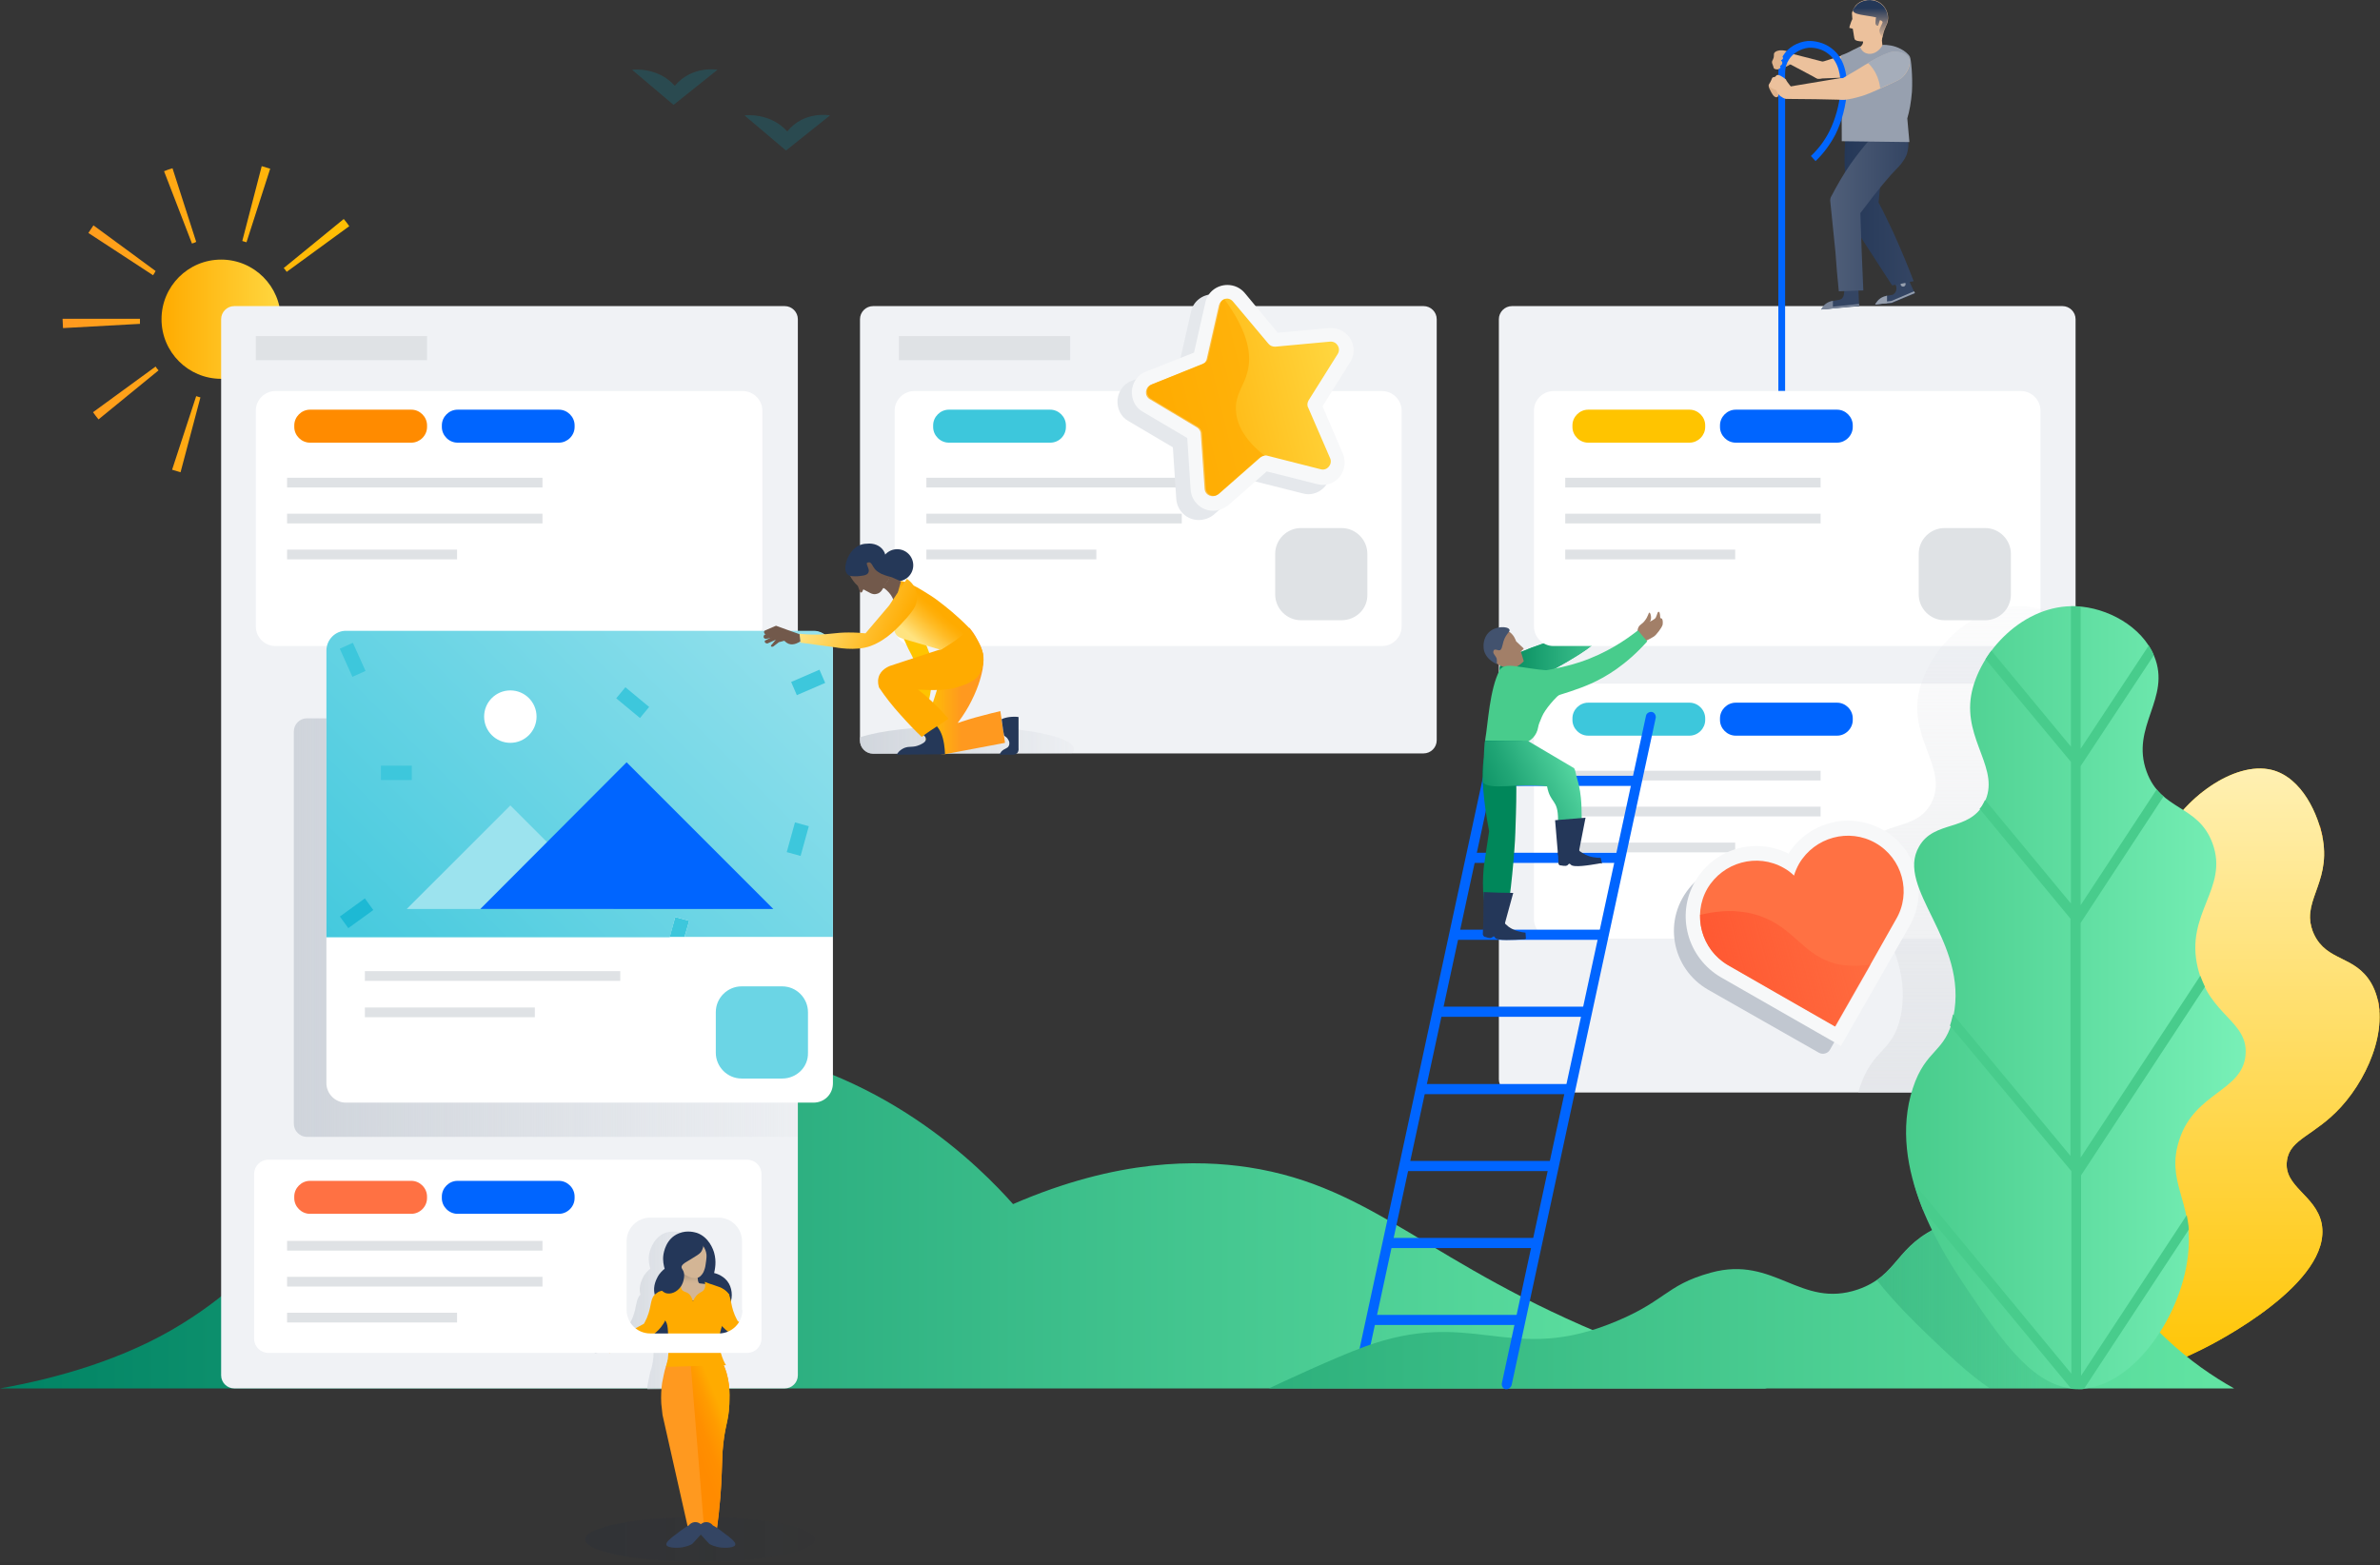 <svg width="257" height="169" viewBox="0 0 257 169" fill="none" xmlns="http://www.w3.org/2000/svg">
<rect x="0" y="0" width="257" height="169" fill="#333333" stroke="none"/>
<g clip-path="url(#clip0)">
<rect width="257" height="168.7" fill="white" fill-opacity="0.01"/>
<path d="M202.486 32.873L202.578 32.736C202.806 32.325 203.217 32.051 203.673 31.96C203.902 31.914 204.13 31.869 204.404 31.823C204.45 31.777 204.632 31.686 204.723 31.458C204.815 31.229 204.769 31.047 204.769 30.955C204.678 30.773 204.632 30.544 204.541 30.362L205.865 29.723L206.778 31.686L204.267 32.736L202.486 32.873Z" fill="#344563"/>
<path d="M174.408 144.64C154.273 136.559 148.475 128.158 134.823 126.058C129.345 125.236 120.761 125.099 109.393 130.03C106.106 126.332 95.148 114.963 77.753 112.909C60.723 110.9 47.665 118.935 43.328 121.629C30.681 129.482 31.412 135.691 19.587 142.996C13.469 146.786 6.164 148.84 0 149.936H190.798C186.78 148.932 181.073 147.288 174.408 144.64Z" fill="url(#paint0_linear)"/>
<path opacity="0.1" d="M75.606 168.655C82.465 168.655 88.025 167.572 88.025 166.235C88.025 164.899 82.465 163.815 75.606 163.815C68.748 163.815 63.188 164.899 63.188 166.235C63.188 167.572 68.748 168.655 75.606 168.655Z" fill="url(#paint1_linear)"/>
<path d="M252.799 119.529C249.923 122.679 247.275 122.953 246.955 125.327C246.544 128.158 250.06 129.025 250.699 132.13C251.931 138.522 239.148 145.051 237.732 145.736C231.295 148.977 222.848 150.895 221.524 148.977C220.292 147.197 226.866 144.32 226.547 139.207C226.181 133.317 217.187 130.989 218.146 126.56C218.694 124.094 221.57 124.505 223.488 121.446C227.186 115.557 219.972 108.48 223.305 105.421C225.405 103.503 228.692 105.786 231.295 103.777C234.582 101.266 230.793 96.609 233.486 90.811C235.632 86.291 241.248 82.136 245.311 83.141C248.599 83.963 250.379 88.026 250.836 90.674C251.658 95.559 248.279 97.477 249.877 100.901C251.292 103.869 254.26 103.138 256.041 106.152C258.323 110.124 255.995 116.013 252.799 119.529Z" fill="#FFC400"/>
<path d="M220.84 131.491C221.433 131.993 222.027 132.541 222.666 133.043L219.196 124.962C218.876 125.19 218.648 125.464 218.42 125.829L220.84 131.491Z" fill="#FF991F"/>
<path d="M242.754 95.742L246.315 83.552C245.995 83.415 245.676 83.278 245.356 83.186L241.795 95.331L237.64 85.698C237.366 85.926 237.092 86.154 236.818 86.428L241.338 96.929L238.234 107.567L232.572 94.372C232.481 95.24 232.481 96.107 232.527 96.929L237.777 109.165L232.481 127.291L223.578 106.563L222.619 106.974L232.024 128.889L227.504 144.275L226.317 141.49C226.18 141.946 225.952 142.357 225.724 142.814L227.048 145.873L225.906 149.708C226.272 149.662 226.637 149.617 227.048 149.525L227.915 146.512L248.643 128.934C248.415 128.66 248.141 128.432 247.958 128.158L228.463 144.686L232.892 129.528L256.953 109.119C256.907 108.708 256.861 108.298 256.77 107.932L233.485 127.702L238.736 109.85L249.693 100.445C249.556 100.034 249.465 99.668 249.465 99.258L239.192 107.978L242.251 97.568L250.789 90.309C250.698 89.944 250.607 89.578 250.515 89.168L242.754 95.742Z" fill="#FF991F"/>
<path d="M252.799 119.529C249.923 122.679 247.275 122.953 246.955 125.327C246.544 128.158 250.06 129.025 250.699 132.13C251.931 138.522 239.148 145.051 237.732 145.736C231.295 148.977 222.848 150.895 221.524 148.977C220.292 147.197 226.866 144.32 226.547 139.207C226.181 133.317 217.187 130.989 218.146 126.56C218.694 124.094 221.57 124.505 223.488 121.446C227.186 115.557 219.972 108.48 223.305 105.421C225.405 103.503 228.692 105.786 231.295 103.777C234.582 101.266 230.793 96.609 233.486 90.811C235.632 86.291 241.248 82.136 245.311 83.141C248.599 83.963 250.379 88.026 250.836 90.674C251.658 95.559 248.279 97.477 249.877 100.901C251.292 103.869 254.26 103.138 256.041 106.152C258.323 110.124 255.995 116.013 252.799 119.529Z" fill="url(#paint2_linear)"/>
<path d="M146.603 149.57C146.557 149.57 146.512 149.57 146.512 149.57C146.238 149.525 146.055 149.205 146.101 148.931L161.578 77.251C161.624 76.977 161.944 76.749 162.217 76.84C162.491 76.885 162.674 77.205 162.628 77.479L147.151 149.16C147.105 149.388 146.877 149.57 146.603 149.57Z" fill="#0065FF"/>
<g opacity="0.4">
<path opacity="0.5" d="M77.478 7.534L72.73 11.323L68.256 7.534C68.256 7.534 70.995 7.168 72.867 9.269C74.739 7.031 77.478 7.534 77.478 7.534Z" fill="#00A3BF"/>
<path opacity="0.5" d="M89.623 12.464L84.875 16.253L80.4 12.464C80.4 12.464 83.14 12.099 85.012 14.199C86.838 11.916 89.623 12.464 89.623 12.464Z" fill="#00A3BF"/>
</g>
<path d="M19.496 50.999C19.176 50.907 18.857 50.816 18.583 50.725L21.185 42.78C21.322 42.826 21.505 42.872 21.642 42.917L19.496 50.999ZM29.13 50.725L26.573 42.78C26.71 42.735 26.892 42.689 27.029 42.598L30.043 50.405C29.769 50.496 29.449 50.633 29.13 50.725ZM10.639 45.291C10.456 45.063 10.228 44.789 10.045 44.515L16.802 39.584C16.893 39.721 16.985 39.858 17.122 39.995L10.639 45.291ZM37.667 44.515L30.956 39.584C31.047 39.447 31.138 39.311 31.23 39.174L38.261 43.694C38.078 44.013 37.895 44.287 37.667 44.515ZM6.803 35.43C6.803 35.11 6.758 34.791 6.758 34.471V34.425H15.113V34.471C15.113 34.654 15.113 34.791 15.113 34.973L6.803 35.43ZM32.599 34.471C32.599 34.288 32.599 34.106 32.599 33.969L40.955 33.512C40.955 33.832 41 34.151 41 34.425L32.599 34.471ZM16.528 29.723L9.543 25.157C9.725 24.883 9.908 24.609 10.091 24.335L16.802 29.266C16.711 29.449 16.62 29.586 16.528 29.723ZM30.956 29.358C30.864 29.221 30.773 29.084 30.636 28.947L37.119 23.65C37.348 23.924 37.53 24.153 37.713 24.427L30.956 29.358ZM20.729 26.299L17.715 18.491C18.035 18.354 18.309 18.263 18.628 18.172L21.185 26.116C21.048 26.207 20.866 26.253 20.729 26.299ZM26.618 26.162C26.481 26.116 26.299 26.07 26.162 26.024L28.262 17.943C28.582 18.035 28.901 18.126 29.175 18.217L26.618 26.162Z" fill="url(#paint3_linear)"/>
<path d="M23.879 40.908C27.434 40.908 30.317 38.026 30.317 34.471C30.317 30.915 27.434 28.033 23.879 28.033C20.324 28.033 17.441 30.915 17.441 34.471C17.441 38.026 20.324 40.908 23.879 40.908Z" fill="url(#paint4_linear)"/>
<path d="M222.712 117.977H163.267C162.491 117.977 161.852 117.337 161.852 116.561V34.471C161.852 33.695 162.491 33.056 163.267 33.056H222.712C223.488 33.056 224.127 33.695 224.127 34.471V116.561C224.127 117.337 223.488 117.977 222.712 117.977Z" fill="#F0F2F5"/>
<path d="M153.725 81.36H94.281C93.504 81.36 92.865 80.721 92.865 79.945V34.471C92.865 33.695 93.504 33.056 94.281 33.056H153.725C154.501 33.056 155.141 33.695 155.141 34.471V79.945C155.141 80.721 154.501 81.36 153.725 81.36Z" fill="#F0F2F5"/>
<path d="M103.503 78.438C98.983 78.438 95.011 78.894 92.865 79.625V79.99C92.865 80.766 93.504 81.405 94.281 81.405H115.693C115.876 81.268 115.967 81.086 115.967 80.903C115.967 79.533 110.397 78.438 103.503 78.438Z" fill="url(#paint5_linear)"/>
<path d="M174.912 65.791C175.14 66.019 174.592 67.069 175.917 65.563C176.008 65.471 176.419 65.152 176.464 64.65C176.51 64.102 176.008 63.919 176.145 63.417C176.19 63.143 176.373 63.051 176.373 62.732C176.373 62.504 176.236 62.275 176.145 62.275C176.008 62.275 176.008 62.595 175.734 63.097C175.506 63.645 175.369 63.599 175.232 64.056C175.186 64.239 175.14 64.376 175.003 64.741C174.912 64.969 174.912 64.969 174.912 65.06C174.821 65.243 174.729 65.654 174.912 65.791Z" fill="#A27F68"/>
<path d="M161.945 72.137C161.991 71.361 162.904 70.95 164.228 70.402C167.607 68.987 169.068 68.941 170.803 68.165C171.944 67.663 173.496 66.658 175.003 64.649C175.277 65.106 175.551 65.517 175.871 65.973C174.181 67.891 172.583 69.215 171.396 70.082C169.844 71.178 168.337 71.954 167.789 72.274C165.415 73.461 164.274 73.644 163.543 74.329C163.498 74.374 163.406 74.466 163.224 74.466C162.63 74.42 161.9 73.004 161.945 72.137Z" fill="#2DB07C"/>
<path d="M175.413 63.873L176.737 62.458C176.828 62.412 176.965 62.412 177.056 62.503C177.056 62.64 177.011 62.732 177.102 62.777C177.148 62.823 177.193 62.732 177.285 62.777C177.422 62.823 177.376 63.097 177.376 63.188C177.376 63.279 177.33 63.371 177.33 63.462L177.422 63.782C177.467 63.873 177.422 64.01 177.33 64.056L177.285 64.512C177.33 64.649 176.828 65.06 176.828 65.106L176.052 65.471C176.006 65.517 176.006 65.517 175.961 65.517C175.824 65.562 175.687 65.471 175.641 65.38L175.367 64.147C175.367 64.01 175.367 63.919 175.413 63.873Z" fill="#A27F68"/>
<path d="M174.912 65.791C175.14 66.019 174.592 67.069 175.917 65.563C176.008 65.471 176.419 65.152 176.464 64.65C176.51 64.102 176.008 63.919 176.145 63.417C176.19 63.143 176.373 63.051 176.373 62.732C176.373 62.504 176.236 62.275 176.145 62.275C176.008 62.275 176.008 62.595 175.734 63.097C175.506 63.645 175.369 63.599 175.232 64.056C175.186 64.239 175.14 64.376 175.003 64.741C174.912 64.969 174.912 64.969 174.912 65.06C174.821 65.243 174.729 65.654 174.912 65.791Z" fill="#A27F68"/>
<path d="M161.945 72.137C161.991 71.361 162.904 70.95 164.228 70.402C167.607 68.987 169.068 68.941 170.803 68.165C171.944 67.663 173.496 66.658 175.003 64.649C175.277 65.106 175.551 65.517 175.871 65.973C174.181 67.891 172.583 69.215 171.396 70.082C169.844 71.178 168.337 71.954 167.789 72.274C165.415 73.461 164.274 73.644 163.543 74.329C163.498 74.374 163.406 74.466 163.224 74.466C162.63 74.42 161.9 73.004 161.945 72.137Z" fill="url(#paint6_linear)"/>
<path d="M84.739 149.936H25.294C24.518 149.936 23.879 149.297 23.879 148.521V34.471C23.879 33.695 24.518 33.056 25.294 33.056H84.739C85.515 33.056 86.154 33.695 86.154 34.471V148.521C86.154 149.297 85.515 149.936 84.739 149.936Z" fill="#F0F2F5"/>
<path d="M77.023 141.17C77.069 141.125 77.069 141.079 77.115 141.033C77.525 140.348 77.525 139.344 77.115 138.613C76.658 137.792 75.745 137.518 75.517 137.472C75.608 137.061 75.791 136.239 75.517 135.28C75.425 134.961 74.969 133.591 73.645 133.135C73.462 133.089 72.64 132.815 71.727 133.18C70.403 133.774 70.129 135.28 70.084 135.509C69.992 136.148 70.129 136.696 70.221 137.015C70.038 137.152 69.673 137.472 69.444 137.929C69.353 138.111 68.942 138.842 69.125 139.709C69.125 139.755 69.125 139.755 69.17 139.8C68.623 140.303 68.805 141.079 68.303 142.312C68.166 142.586 68.075 142.814 67.983 142.951C66.614 143.681 65.29 144.412 63.92 145.142C64.011 145.462 64.148 145.827 64.24 146.147C65.198 145.964 66.568 145.599 67.892 144.868C68.212 144.686 68.668 144.457 69.033 144.138C69.353 144.457 69.901 144.731 70.586 144.914C70.586 145.142 70.586 145.416 70.586 145.69C70.586 146.329 70.54 146.877 70.449 147.288C70.449 147.288 70.449 147.288 70.449 147.334C70.403 147.471 70.403 147.562 70.358 147.699C70.175 148.201 70.038 149.069 69.947 149.48C69.901 149.662 69.901 149.845 69.901 150.028H77.252C77.206 149.251 77.023 148.384 76.658 147.516C76.704 147.516 76.795 147.516 76.841 147.516C76.658 147.151 76.201 146.238 76.11 145.097C76.704 144.914 77.069 144.686 77.206 144.366C77.297 144.092 77.389 143.316 76.978 142.814C76.886 142.677 76.795 142.631 76.704 142.586C76.749 142.54 76.749 142.449 76.795 142.403C76.886 141.946 76.978 141.581 77.023 141.17Z" fill="url(#paint7_linear)"/>
<path d="M86.153 122.77H33.146C32.37 122.77 31.73 122.131 31.73 121.355V78.986C31.73 78.21 32.37 77.57 33.146 77.57H84.053C85.194 77.57 86.153 78.529 86.153 79.671V122.77Z" fill="url(#paint8_linear)"/>
<path d="M196.689 33.421L196.781 33.284C197.009 32.873 197.42 32.599 197.877 32.508L198.607 32.371C198.881 32.325 199.064 32.097 199.109 31.823L199.201 31.002L200.662 30.91L200.753 33.056L196.689 33.421Z" fill="#344563"/>
<path d="M201.209 3.881C201.894 3.881 202.579 3.881 203.264 3.927C203.218 4.063 203.218 4.2 203.218 4.383C203.218 4.566 203.264 4.703 203.264 4.84C203.264 4.885 203.309 4.931 203.355 4.931L203.948 5.022C203.903 5.159 203.766 5.433 203.538 5.661C203.309 5.935 203.035 6.027 202.807 6.118C202.487 6.255 202.031 6.438 201.529 6.346C200.707 6.255 200.25 5.57 200.113 5.433C200.205 5.388 200.342 5.342 200.479 5.296C200.752 5.159 201.072 4.977 201.163 4.657C201.209 4.52 201.163 4.383 201.163 4.063C201.209 3.972 201.209 3.927 201.209 3.881Z" fill="#ECC19C"/>
<path d="M201.118 4.475C201.392 4.475 201.758 4.52 202.443 4.429C202.762 4.383 203.036 4.338 203.219 4.292C203.219 4.201 203.264 4.064 203.31 3.881C203.493 2.968 203.812 2.649 203.858 2.238C203.995 1.553 203.63 0.594 202.808 0.183C202.123 -0.182 201.164 -0.091 200.571 0.411C200.16 0.777 200.023 1.233 199.977 1.416C199.977 1.644 200.023 1.827 200.023 2.055C199.977 2.192 199.886 2.329 199.84 2.512C199.794 2.694 199.703 2.831 199.703 3.014C199.84 3.059 199.977 3.059 200.068 3.105C200.114 3.288 200.114 3.47 200.16 3.653C200.16 3.79 200.205 3.881 200.205 3.927C200.205 4.064 200.251 4.155 200.251 4.155C200.251 4.429 200.845 4.475 201.118 4.475Z" fill="#ECC19C"/>
<path d="M202.808 0.228C202.123 -0.137 201.164 -0.046 200.571 0.456C200.342 0.685 200.16 0.913 200.068 1.095V1.141C200.205 1.461 200.616 1.552 201.529 1.689C201.94 1.735 202.306 1.826 202.579 1.872C202.579 1.963 202.534 2.1 202.534 2.237C202.488 2.557 202.534 2.648 202.579 2.693C202.625 2.739 202.671 2.785 202.808 2.785C202.853 2.602 202.945 2.374 202.99 2.191C203.173 2.191 203.219 2.283 203.264 2.328C203.356 2.465 203.173 2.602 202.99 3.104C202.945 3.241 202.945 3.287 202.945 3.333C202.945 3.561 203.082 3.835 203.264 3.972C203.264 3.972 203.264 3.972 203.264 3.926C203.447 3.013 203.767 2.693 203.812 2.283C203.995 1.598 203.63 0.639 202.808 0.228Z" fill="url(#paint9_linear)"/>
<path d="M191.165 9.771C191.256 9.954 191.53 10.547 191.85 10.502C192.032 10.456 192.169 10.228 192.169 10C192.169 9.68 191.941 9.497 191.85 9.406C191.576 9.178 191.165 8.995 191.028 9.132C190.891 9.223 191.073 9.589 191.165 9.771Z" fill="#DFB28B"/>
<path d="M196.781 33.238L200.753 32.827V33.01L196.689 33.421L196.781 33.238Z" fill="#7A8599"/>
<path d="M197.967 32.463L197.83 32.508C197.373 32.6 196.962 32.874 196.734 33.285L196.643 33.422L197.921 33.285V32.463H197.967Z" fill="#7A8599"/>
<path d="M202.625 32.691L204.223 32.508L206.689 31.458L206.78 31.641L204.269 32.691L202.488 32.873L202.625 32.691Z" fill="#969FAE"/>
<path d="M205.502 30.955C205.654 30.955 205.776 30.832 205.776 30.681C205.776 30.53 205.654 30.407 205.502 30.407C205.351 30.407 205.229 30.53 205.229 30.681C205.229 30.832 205.351 30.955 205.502 30.955Z" fill="#969FAE"/>
<path d="M203.812 31.914C203.767 31.914 203.721 31.914 203.675 31.96C203.219 32.051 202.808 32.325 202.58 32.736L202.488 32.873L203.767 32.736V31.914H203.812Z" fill="#969FAE"/>
<path d="M193.811 6.255C193.857 6.895 192.533 7.351 192.35 7.397C192.213 7.442 191.757 7.579 191.574 7.397C191.528 7.351 191.528 7.351 191.483 7.168C191.346 6.803 191.346 6.803 191.346 6.712C191.346 6.529 191.437 6.529 191.528 6.21C191.574 5.981 191.528 5.89 191.574 5.753C191.711 5.479 192.168 5.434 192.259 5.434C192.898 5.388 193.766 5.753 193.811 6.255Z" fill="#DFB28B"/>
<path d="M199.246 15.021C199.201 15.979 199.155 17.029 199.201 18.125C199.246 18.764 199.292 19.404 199.338 19.997C199.52 22.006 200.114 23.969 201.027 25.75C202.123 27.439 203.218 29.128 204.314 30.818C205.09 30.681 205.866 30.544 206.643 30.361C206.003 28.672 205.273 26.937 204.451 25.111C203.903 23.969 203.401 22.873 202.853 21.869C203.081 19.541 203.31 17.212 203.538 14.838C202.077 14.929 200.662 14.975 199.246 15.021Z" fill="url(#paint10_linear)"/>
<path d="M204.862 18.171C204.04 18.993 202.807 20.454 200.89 23.011C200.981 25.796 201.072 28.581 201.209 31.366L198.561 31.457C198.424 30.042 198.287 28.627 198.196 27.211C198.013 25.385 197.831 23.604 197.648 21.824C197.602 21.596 197.648 21.322 197.785 21.139C198.333 20.089 198.972 18.948 199.794 17.76C200.57 16.665 201.3 15.752 202.031 14.93H206.049C206.094 15.341 206.14 16.025 205.866 16.756C205.547 17.486 205.044 17.989 204.862 18.171Z" fill="url(#paint11_linear)"/>
<path d="M195.502 7.169C195.868 7.032 196.279 6.849 196.644 6.712C197.603 6.393 198.607 6.119 199.566 5.799C200.57 5.388 201.529 5.617 201.986 6.21C202.214 6.53 202.26 6.895 202.26 7.169C202.168 7.945 201.529 8.493 200.799 8.31L196.279 8.493C195.776 8.356 195.457 7.671 195.502 7.169Z" fill="#ECC19C"/>
<path d="M192.945 5.662C194.269 5.982 195.547 6.347 196.871 6.667C197.465 6.667 197.602 6.849 197.647 6.94C197.875 7.397 197.236 8.402 196.506 8.493C196.369 8.493 196.232 8.493 196.141 8.447C194.953 7.808 193.812 7.214 192.625 6.575L192.945 5.662Z" fill="#ECC19C"/>
<path d="M206.185 15.341C203.766 15.295 201.3 15.295 198.88 15.249C198.88 13.925 198.88 12.83 198.835 12.054C198.835 10.638 198.835 10.045 198.789 8.858C198.789 7.625 198.789 6.62 198.789 5.981C199.2 5.844 199.611 5.662 200.022 5.433C200.296 5.296 200.615 5.159 200.844 5.022C200.889 5.159 201.072 5.616 201.528 5.753C202.122 5.981 202.898 5.616 203.309 4.84C203.766 4.84 204.496 4.886 205.272 5.296C205.638 5.479 206.094 5.844 206.231 6.118C206.368 6.347 206.551 8.264 206.459 9.908C206.368 11.049 206.185 12.008 205.957 12.784C206.048 13.652 206.094 14.519 206.185 15.341Z" fill="#97A0AF"/>
<path d="M192.762 42.233H192.031V7.899C192.031 7.214 192.214 6.575 192.533 6.027C193.081 5.114 194.131 4.52 195.182 4.429C195.227 4.429 196.643 4.292 197.875 5.297C200.295 7.214 199.519 11.871 198.195 14.519C197.647 15.569 196.916 16.574 196.049 17.396L195.547 16.848C196.369 16.072 197.053 15.158 197.556 14.154C198.743 11.78 199.565 7.488 197.464 5.844C196.46 5.023 195.318 5.16 195.273 5.16C194.451 5.251 193.584 5.753 193.173 6.438C192.899 6.849 192.762 7.351 192.762 7.899V42.233Z" fill="#0065FF"/>
<path d="M193.083 10.684L192.9 9.406L198.653 8.447C199.429 8.356 200.114 8.767 200.205 9.452C200.205 9.497 200.251 10 199.886 10.41C199.566 10.776 199.11 10.776 199.018 10.776C197.009 10.73 195.046 10.684 193.083 10.684Z" fill="#ECC19C"/>
<path d="M197.831 10.273C197.74 10.045 197.786 9.771 198.014 9.451C198.562 8.493 199.247 8.356 200.981 7.26C200.981 7.26 202.853 6.073 203.995 5.708C204.086 5.662 204.269 5.616 204.497 5.616C204.725 5.616 205.045 5.616 205.319 5.708C205.501 5.753 205.912 5.936 206.095 6.255C206.46 6.849 206.004 7.762 205.501 8.264C205.273 8.493 205.045 8.63 204.36 8.949C201.849 10.136 201.484 10.227 201.073 10.364C200.708 10.456 200.205 10.638 199.52 10.73C198.699 10.821 198.014 10.638 197.831 10.273Z" fill="#ECC19C"/>
<path d="M193.356 9.314C193.584 9.953 193.447 10.501 193.173 10.638C192.899 10.775 192.534 10.592 192.443 10.501C191.986 10.272 191.849 9.861 191.804 9.724C191.621 9.679 191.027 9.451 191.027 9.131C191.027 9.04 191.119 8.994 191.256 8.674C191.347 8.492 191.347 8.4 191.438 8.355C191.53 8.309 191.621 8.355 191.712 8.263C191.803 8.218 191.803 8.127 191.849 8.127C192.032 7.99 192.534 8.309 192.854 8.583C192.899 8.766 193.128 8.994 193.356 9.314Z" fill="#ECC19C"/>
<path d="M191.849 7.442C192.031 7.488 192.214 7.397 192.26 7.305C192.26 7.305 192.26 7.214 192.214 7.123C192.214 7.123 192.397 7.032 192.442 6.895C192.488 6.758 192.442 6.621 192.305 6.529C192.351 6.484 192.579 6.392 192.533 6.255C192.533 6.073 192.168 5.936 191.94 6.027C191.575 6.21 191.849 7.351 191.849 7.442Z" fill="#DFB28B"/>
<path d="M206.096 6.209C205.913 5.889 205.502 5.707 205.32 5.661C205 5.57 204.726 5.524 204.498 5.57C204.27 5.57 204.087 5.615 203.996 5.661C203.311 5.889 202.352 6.391 201.713 6.802C202.489 7.533 202.9 8.492 203.037 9.542C203.402 9.359 203.813 9.177 204.361 8.948C205.046 8.629 205.274 8.537 205.502 8.263C206.005 7.716 206.461 6.802 206.096 6.209Z" fill="#A5ADBA"/>
<path d="M233.897 144.548C227.733 138.75 227.231 134.412 221.798 132.13C216.136 129.755 210.292 132.084 209.836 132.267C204.585 134.458 205.087 137.7 200.613 139.252C194.404 141.352 191.619 135.554 184.77 137.426C179.611 138.841 179.931 140.667 173.402 143.133C162.81 147.105 158.792 141.261 147.378 145.416C144.136 146.603 138.475 149.251 137.014 149.936H241.247C238.964 148.657 236.408 146.922 233.897 144.548Z" fill="url(#paint12_linear)"/>
<path opacity="0.8" d="M230.199 140.485C227.185 136.695 225.907 133.819 221.844 132.13C216.182 129.755 210.338 132.084 209.882 132.267C205.59 134.093 205.133 136.558 202.668 138.248C204.631 140.713 206.686 142.722 208.01 144C210.293 146.192 212.575 148.383 214.813 149.89H225.451C227.825 147.744 229.514 144.183 230.199 140.485Z" fill="url(#paint13_linear)"/>
<path d="M72.091 146.877C72.091 146.877 72.046 147.197 71.909 147.562C71.726 148.064 71.589 148.932 71.498 149.342C71.407 149.982 71.361 150.758 71.407 151.58C71.452 152.036 71.498 152.447 71.544 152.812L74.374 165.368C75.379 165.368 76.383 165.368 77.388 165.368C77.753 162.674 77.89 160.483 77.936 159.022C77.981 157.972 77.981 157.606 78.027 156.693C78.255 153.817 78.666 153.634 78.757 151.625C78.803 150.347 78.849 148.703 77.936 146.968C77.662 146.42 77.342 145.964 77.022 145.599C75.379 146.055 72.091 146.877 72.091 146.877Z" fill="#FF991F"/>
<path d="M77.936 159.067C77.982 158.017 77.982 157.652 78.027 156.739C78.255 153.863 78.666 153.68 78.758 151.671C78.803 150.393 78.849 148.749 77.936 147.014C77.799 146.695 77.616 146.466 77.434 146.192L74.512 146.421L76.064 165.459C76.475 165.459 76.931 165.459 77.342 165.459C77.753 162.72 77.89 160.574 77.936 159.067Z" fill="url(#paint14_linear)"/>
<path d="M71.635 135.509C71.543 136.148 71.68 136.696 71.772 137.015C71.589 137.152 71.224 137.472 70.996 137.929C70.904 138.111 70.493 138.842 70.676 139.709C70.859 140.44 71.269 140.485 71.224 140.988C71.178 141.535 70.722 141.627 70.448 142.312C70.219 142.859 70.265 143.407 70.311 143.59C70.767 145.462 78.164 145.827 78.757 144.229C78.849 143.955 78.94 143.179 78.529 142.677C78.301 142.449 78.118 142.403 78.072 142.175C77.981 141.809 78.438 141.581 78.712 141.033C79.122 140.348 79.122 139.344 78.712 138.613C78.255 137.792 77.342 137.518 77.114 137.472C77.205 137.061 77.388 136.239 77.114 135.28C77.022 134.961 76.566 133.591 75.242 133.135C75.059 133.089 74.237 132.815 73.324 133.18C71.909 133.728 71.68 135.235 71.635 135.509Z" fill="#243759"/>
<path d="M73.14 138.431C73.231 138.294 73.277 138.111 73.323 137.974C73.368 137.655 73.414 137.335 73.323 137.061C73.642 137.153 73.962 137.107 74.281 137.061C74.647 137.016 75.012 137.016 75.332 137.016C75.332 137.244 75.332 137.472 75.332 137.7C75.332 137.929 75.332 138.111 75.377 138.34C75.423 138.568 75.606 138.705 75.788 138.751C75.56 138.796 75.332 138.933 75.103 139.025C74.875 139.116 74.692 139.116 74.464 139.161C74.236 139.207 74.007 139.207 73.825 139.161C73.642 139.161 73.505 139.07 73.323 139.07C73.186 139.07 73.049 139.025 72.957 138.979C72.82 138.933 72.683 138.796 72.82 138.705C72.912 138.659 73.049 138.568 73.14 138.431Z" fill="url(#paint15_linear)"/>
<path d="M77.021 139.07C77.113 139.572 75.743 140.44 74.373 140.486C72.912 140.531 71.497 139.572 71.588 139.116C71.634 138.751 72.593 138.659 73.414 138.614C74.647 138.522 76.93 138.522 77.021 139.07Z" fill="#D3B595"/>
<path d="M65.79 146.102C66.749 145.919 68.119 145.554 69.443 144.823C70.082 144.458 71.041 143.91 71.634 142.951C71.771 142.769 71.863 142.495 72.136 141.901C72.776 140.394 72.684 140.029 72.502 139.801C72.456 139.755 72.182 139.436 71.726 139.39C71.36 139.344 71.041 139.527 70.95 139.618C70.128 140.121 70.447 140.897 69.854 142.312C69.717 142.586 69.625 142.814 69.534 142.951C68.164 143.682 66.84 144.412 65.471 145.143C65.562 145.462 65.653 145.782 65.79 146.102Z" fill="#FFAB00"/>
<path d="M79.762 144.549C79.123 144.183 78.164 143.636 77.57 142.677C77.433 142.494 77.342 142.22 77.068 141.627C76.429 140.12 76.52 139.755 76.703 139.527C76.749 139.481 77.022 139.161 77.479 139.116C77.844 139.07 78.164 139.253 78.255 139.344C79.077 139.846 78.757 140.622 79.351 142.038C79.488 142.312 79.579 142.54 79.671 142.677C80.629 143.179 80.858 143.316 81.771 143.818L79.762 144.549Z" fill="#FFAB00"/>
<path d="M76.109 138.431C76.154 138.66 76.2 138.934 76.063 139.208C75.926 139.436 75.789 139.481 75.561 139.618C75.332 139.755 75.058 139.984 74.83 140.532C74.648 139.892 74.374 139.664 74.145 139.573C73.963 139.481 73.826 139.481 73.689 139.345C73.461 139.116 73.506 138.705 73.597 138.386C73.141 138.614 72.776 138.797 72.502 138.979C72.182 139.208 71.726 139.527 71.315 140.075C71.269 140.166 71.223 140.212 71.178 140.258C71.315 140.303 71.36 140.349 71.406 140.349C71.497 140.44 71.543 140.623 71.497 141.262C71.452 141.582 71.269 141.856 71.908 142.723C72.182 143.134 72.136 144.184 72.182 145.645C72.182 146.513 72.091 147.152 71.908 147.608C73.871 147.563 76.428 147.471 78.391 147.426C78.118 146.969 77.433 145.599 77.752 143.956C77.889 143.271 78.163 142.677 78.391 142.312C78.528 141.901 78.665 141.353 78.711 140.714C78.757 140.395 78.757 140.075 78.757 139.801C78.391 139.345 78.072 139.162 77.798 139.025C77.57 138.934 77.387 138.888 76.885 138.705C76.519 138.614 76.291 138.477 76.109 138.431Z" fill="#FFAB00"/>
<path d="M76.245 135.235C76.337 135.555 76.291 135.92 76.2 136.514C76.154 136.924 76.063 137.107 76.017 137.244C75.971 137.381 75.789 137.746 75.469 137.929C74.876 138.249 73.917 137.746 73.415 137.153C73.278 136.97 72.684 136.285 72.867 135.327C73.004 134.596 73.643 133.82 74.556 133.774C75.423 133.729 76.108 134.596 76.245 135.235Z" fill="#D3B595"/>
<path d="M71.313 139.115C71.405 139.435 71.77 139.572 71.816 139.618C72.409 139.846 73.14 139.526 73.55 138.887C73.87 138.385 74.007 137.563 73.733 137.152C73.688 137.061 73.596 136.969 73.596 136.832C73.596 136.604 73.87 136.422 74.098 136.285C75.285 135.554 75.605 135.417 75.788 135.052C75.833 134.915 76.016 134.641 75.925 134.321C75.833 133.819 75.194 133.591 75.057 133.545C74.281 133.271 73.414 133.682 72.866 134.23C71.816 135.326 72.09 136.924 72.135 137.061C72.181 137.38 72.272 137.609 72.364 137.791C71.633 138.156 71.222 138.704 71.313 139.115Z" fill="#243759"/>
<path d="M80.219 69.763H29.723C28.582 69.763 27.623 68.805 27.623 67.663V44.333C27.623 43.191 28.582 42.232 29.723 42.232H80.219C81.361 42.232 82.32 43.191 82.32 44.333V67.663C82.32 68.805 81.361 69.763 80.219 69.763Z" fill="white"/>
<path d="M58.577 51.592H31V52.642H58.577V51.592Z" fill="#DFE2E5"/>
<path d="M58.577 55.473H31V56.523H58.577V55.473Z" fill="#DFE2E5"/>
<path d="M49.354 59.353H31V60.404H49.354V59.353Z" fill="#DFE2E5"/>
<path d="M44.424 47.802H33.467C32.553 47.802 31.777 47.026 31.777 46.113V45.931C31.777 45.017 32.553 44.241 33.467 44.241H44.424C45.337 44.241 46.114 45.017 46.114 45.931V46.113C46.114 47.026 45.337 47.802 44.424 47.802Z" fill="#FF8B00"/>
<path d="M60.36 47.802H49.402C48.489 47.802 47.713 47.026 47.713 46.113V45.931C47.713 45.017 48.489 44.241 49.402 44.241H60.36C61.273 44.241 62.049 45.017 62.049 45.931V46.113C62.049 47.026 61.273 47.802 60.36 47.802Z" fill="#0065FF"/>
<path d="M218.237 69.763H167.741C166.599 69.763 165.641 68.805 165.641 67.663V44.333C165.641 43.191 166.599 42.232 167.741 42.232H218.237C219.378 42.232 220.337 43.191 220.337 44.333V67.663C220.337 68.805 219.424 69.763 218.237 69.763Z" fill="white"/>
<path d="M196.594 51.592H169.018V52.642H196.594V51.592Z" fill="#DFE2E5"/>
<path d="M196.594 55.473H169.018V56.523H196.594V55.473Z" fill="#DFE2E5"/>
<path d="M187.371 59.353H169.018V60.404H187.371V59.353Z" fill="#DFE2E5"/>
<path d="M182.444 47.802H171.486C170.573 47.802 169.797 47.026 169.797 46.113V45.931C169.797 45.017 170.573 44.241 171.486 44.241H182.444C183.357 44.241 184.133 45.017 184.133 45.931V46.113C184.133 47.026 183.357 47.802 182.444 47.802Z" fill="#FFC400"/>
<path d="M198.377 47.802H187.42C186.507 47.802 185.73 47.026 185.73 46.113V45.931C185.73 45.017 186.507 44.241 187.42 44.241H198.377C199.29 44.241 200.067 45.017 200.067 45.931V46.113C200.067 47.026 199.29 47.802 198.377 47.802Z" fill="#0065FF"/>
<path d="M218.237 101.358H167.741C166.599 101.358 165.641 100.399 165.641 99.258V75.927C165.641 74.786 166.599 73.827 167.741 73.827H218.237C219.378 73.827 220.337 74.786 220.337 75.927V99.258C220.337 100.445 219.424 101.358 218.237 101.358Z" fill="white"/>
<path d="M196.594 83.231H169.018V84.281H196.594V83.231Z" fill="#DFE2E5"/>
<path d="M196.594 87.112H169.018V88.162H196.594V87.112Z" fill="#DFE2E5"/>
<path d="M187.371 90.993H169.018V92.043H187.371V90.993Z" fill="#DFE2E5"/>
<path d="M182.444 79.443H171.486C170.573 79.443 169.797 78.667 169.797 77.754V77.571C169.797 76.658 170.573 75.882 171.486 75.882H182.444C183.357 75.882 184.133 76.658 184.133 77.571V77.754C184.133 78.667 183.357 79.443 182.444 79.443Z" fill="#3DC7DC"/>
<path d="M198.377 79.443H187.42C186.507 79.443 185.73 78.667 185.73 77.754V77.571C185.73 76.658 186.507 75.882 187.42 75.882H198.377C199.29 75.882 200.067 76.658 200.067 77.571V77.754C200.067 78.667 199.29 79.443 198.377 79.443Z" fill="#0065FF"/>
<path d="M149.251 69.763H98.71C97.568 69.763 96.609 68.805 96.609 67.663V44.333C96.609 43.191 97.568 42.232 98.71 42.232H149.251C150.393 42.232 151.351 43.191 151.351 44.333V67.663C151.351 68.805 150.393 69.763 149.251 69.763Z" fill="white"/>
<path d="M127.61 51.592H100.033V52.642H127.61V51.592Z" fill="#DFE2E5"/>
<path d="M127.61 55.473H100.033V56.523H127.61V55.473Z" fill="#DFE2E5"/>
<path d="M118.387 59.353H100.033V60.404H118.387V59.353Z" fill="#DFE2E5"/>
<path d="M113.411 47.802H102.453C101.54 47.802 100.764 47.026 100.764 46.113V45.931C100.764 45.017 101.54 44.241 102.453 44.241H113.411C114.324 44.241 115.1 45.017 115.1 45.931V46.113C115.1 47.026 114.369 47.802 113.411 47.802Z" fill="#3DC7DC"/>
<path d="M87.842 119.072H37.346C36.205 119.072 35.246 118.113 35.246 116.972V70.265C35.246 69.124 36.205 68.165 37.346 68.165H87.842C88.984 68.165 89.942 69.124 89.942 70.265V116.972C89.942 118.159 89.029 119.072 87.842 119.072Z" fill="white"/>
<path d="M35.246 70.265V101.22H72.319L72.913 99.028L74.419 99.439L73.917 101.174H89.942V70.219C89.942 69.078 88.984 68.119 87.842 68.119H37.346C36.205 68.119 35.246 69.078 35.246 70.265Z" fill="url(#paint16_linear)"/>
<path d="M72.912 99.029L72.318 101.175H73.916L74.419 99.44L72.912 99.029Z" fill="#3DC7DC"/>
<path d="M66.977 104.872H39.4V105.922H66.977V104.872Z" fill="#DFE2E5"/>
<path d="M57.754 108.799H39.4V109.849H57.754V108.799Z" fill="#DFE2E5"/>
<path d="M84.463 116.469H80.08C78.528 116.469 77.295 115.19 77.295 113.684V109.301C77.295 107.748 78.573 106.516 80.08 106.516H84.463C86.015 106.516 87.248 107.794 87.248 109.301V113.684C87.294 115.236 86.015 116.469 84.463 116.469Z" fill="#6BD5E5"/>
<path d="M82.227 126.788C82.227 125.92 81.542 125.235 80.675 125.235H28.992C28.124 125.235 27.439 125.92 27.439 126.788V144.548C27.439 145.415 28.124 146.1 28.992 146.1H80.675C81.542 146.1 82.227 145.415 82.227 144.548V126.788ZM80.173 141.443C80.173 142.859 79.031 144 77.616 144H70.219C68.804 144 67.663 142.859 67.663 141.443V134.047C67.663 132.632 68.804 131.49 70.219 131.49H77.57C78.986 131.49 80.127 132.632 80.127 134.047V141.443H80.173Z" fill="white"/>
<path d="M76.977 164.728C77.251 164.865 77.662 165.139 78.118 165.505C78.94 166.098 79.488 166.555 79.397 166.829C79.305 167.148 78.347 167.194 77.707 167.102C77.205 167.011 76.84 166.874 76.612 166.737C76.201 166.326 75.836 165.87 75.425 165.459C75.333 165.094 75.47 164.728 75.744 164.546C76.109 164.272 76.657 164.317 76.977 164.728Z" fill="#344563"/>
<path d="M74.375 164.728C74.101 164.865 73.69 165.139 73.234 165.505C72.412 166.098 71.864 166.555 71.955 166.829C72.046 167.148 73.005 167.194 73.644 167.102C74.147 167.011 74.512 166.874 74.74 166.737C75.151 166.326 75.516 165.87 75.927 165.459C76.019 165.094 75.882 164.728 75.608 164.546C75.243 164.272 74.695 164.317 74.375 164.728Z" fill="#344563"/>
<path d="M58.577 134.002H31V135.052H58.577V134.002Z" fill="#DFE2E5"/>
<path d="M58.577 137.883H31V138.933H58.577V137.883Z" fill="#DFE2E5"/>
<path d="M49.354 141.763H31V142.813H49.354V141.763Z" fill="#DFE2E5"/>
<path d="M96.881 62.778C97.84 62.778 98.616 62.001 98.616 61.043C98.616 60.084 97.84 59.308 96.881 59.308C95.923 59.308 95.147 60.084 95.147 61.043C95.147 62.001 95.923 62.778 96.881 62.778Z" fill="#253858"/>
<path d="M100.582 71.132C100.673 72.137 100.719 73.461 100.445 74.968C100.308 75.744 100.125 76.428 99.897 77.022L99.029 76.931C99.029 76.657 99.029 76.2 98.984 75.607C98.892 74.511 98.755 74.1 98.71 73.278C98.71 72.867 98.71 72.274 98.801 71.498C98.573 70.995 98.344 70.539 98.071 70.037C97.34 68.484 96.746 67.023 96.244 65.562C96.199 65.425 96.29 65.243 96.427 65.197L98.116 64.603L100.582 71.132Z" fill="#FFC400"/>
<path d="M108.526 80.219C106.334 80.63 104.188 81.041 101.997 81.452C101.814 81.452 100.992 81.452 100.444 80.859C100.079 80.448 99.988 79.991 99.942 79.671C99.851 78.987 99.988 78.347 100.079 78.028C100.079 77.936 100.125 77.845 100.125 77.799C100.764 75.699 101.084 74.923 101.358 73.827C101.86 72.047 101.632 72.138 101.997 71.179C102.362 70.175 103.138 68.988 104.69 67.801C104.919 68.075 105.238 68.486 105.512 69.034C105.741 69.444 106.015 69.947 106.151 70.586C106.197 70.951 106.243 71.408 106.106 72.275C106.015 72.686 105.786 73.964 104.873 75.745C104.554 76.384 104.097 77.16 103.412 78.073C104.234 77.799 105.101 77.526 106.015 77.297C106.699 77.115 107.384 76.932 108.023 76.795C108.206 77.936 108.343 79.078 108.526 80.219Z" fill="url(#paint17_linear)"/>
<path d="M104.644 67.846C104.873 68.12 105.192 68.531 105.512 69.078C105.877 69.763 106.379 70.676 106.151 71.727C106.105 71.909 105.968 72.959 105.055 73.507C104.781 73.644 104.507 73.827 104.233 73.918C104.233 73.918 103.64 74.146 102.955 74.329C101.494 74.648 99.257 74.466 99.12 74.466C99.622 74.831 100.124 75.288 100.626 75.744C101.311 76.383 101.905 77.023 102.407 77.616C101.448 78.255 100.49 78.94 99.531 79.579C98.8 78.895 98.024 78.073 97.248 77.205C96.335 76.201 95.559 75.196 94.919 74.238C94.874 74.055 94.737 73.644 94.874 73.142C95.102 72.274 96.015 71.955 96.106 71.909C97.157 71.544 98.252 71.224 99.302 70.859C100.079 70.585 100.9 70.357 101.677 70.083C102.224 69.718 102.818 69.307 103.457 68.85C103.868 68.531 104.279 68.165 104.644 67.846Z" fill="#FFAB00"/>
<path d="M97.384 68.942L101.584 70.174C102.041 69.9 102.543 69.581 103.091 69.216C103.73 68.759 104.232 68.302 104.689 67.846C103.319 66.431 102.132 65.517 101.356 64.924C100.763 64.467 100.443 64.285 99.712 63.828C99.712 63.828 98.48 63.052 97.795 62.869C97.749 62.869 97.293 62.732 97.293 62.732L96.334 64.97C96.243 65.152 96.197 65.38 96.243 65.609L96.562 68.029C96.608 68.348 96.79 68.668 97.156 68.85C97.247 68.85 97.293 68.896 97.384 68.942Z" fill="url(#paint18_linear)"/>
<path d="M96.563 65.381C96.517 65.29 96.517 65.198 96.472 65.107C96.426 64.97 96.426 64.833 96.472 64.787C96.38 64.513 96.152 64.103 95.741 63.737C95.604 63.6 95.467 63.509 95.33 63.463L96.152 62.276L97.293 62.779L97.111 63.418C96.974 63.829 96.928 64.24 96.882 64.696C96.882 64.787 96.882 64.833 96.837 64.924C96.791 65.107 96.654 65.29 96.563 65.381Z" fill="#72594B"/>
<path d="M96.836 81.496C96.836 81.496 97.019 81.04 97.658 80.766C98.251 80.538 98.571 80.766 99.301 80.446C99.484 80.355 99.986 80.172 99.986 79.807C99.986 79.625 99.849 79.488 99.758 79.396C100.215 79.077 100.671 78.757 101.173 78.438C101.173 78.438 101.584 78.848 101.812 79.716C102.041 80.583 102.041 81.451 102.041 81.451L96.836 81.496Z" fill="#253858"/>
<path d="M108.16 77.662C108.343 77.571 108.662 77.479 108.982 77.434C109.393 77.388 109.758 77.388 109.986 77.434C109.986 78.575 109.986 79.671 109.986 80.812C109.986 80.858 110.032 81.086 109.849 81.314C109.712 81.451 109.53 81.497 109.484 81.497C108.982 81.497 108.434 81.497 107.932 81.497C107.977 81.406 108.023 81.314 108.114 81.177C108.434 80.812 108.799 80.858 108.936 80.538C109.027 80.356 108.982 80.173 108.982 80.127C108.936 79.945 108.845 79.853 108.799 79.762C108.753 79.671 108.616 79.579 108.434 79.442C108.297 78.849 108.251 78.255 108.16 77.662Z" fill="#253858"/>
<path d="M96.152 62.322L95.193 63.783C95.056 63.965 94.873 64.102 94.599 64.148C94.417 64.194 94.188 64.148 94.006 64.057L93.23 63.646L93.093 63.92C93.047 64.011 92.91 64.011 92.864 63.92L92.636 63.281L92.362 63.007C92.043 62.641 91.769 62.23 91.632 61.774C91.449 61.18 91.495 60.495 91.86 59.948C92.225 59.354 92.864 58.943 93.549 58.898H93.686C93.823 58.898 94.006 58.898 94.143 58.943C94.919 59.217 95.513 59.902 95.65 60.724L95.695 61.226L96.152 62.322Z" fill="#72594B"/>
<path d="M97.933 62.504L96.015 65.38L93.458 68.394C93.047 68.348 92.408 68.302 91.632 68.302C90.171 68.302 89.532 68.531 88.071 68.531C87.34 68.531 86.747 68.485 86.336 68.439C86.382 68.759 86.382 69.078 86.427 69.398C87.66 69.581 88.938 69.718 90.171 69.9C90.171 69.9 92.408 70.357 94.006 69.763C95.832 69.078 97.019 67.709 97.933 66.704C98.252 66.339 98.526 65.974 98.663 65.746C98.754 65.609 99.165 64.924 98.983 64.056C98.8 63.052 98.024 62.595 97.933 62.504Z" fill="url(#paint19_linear)"/>
<path d="M86.426 69.261C86.289 69.352 85.742 69.717 85.194 69.535C84.92 69.444 84.783 69.261 84.509 69.033C84.189 68.713 84.007 68.393 83.915 68.211L82.774 68.485C82.683 68.485 82.591 68.485 82.546 68.393C82.454 68.256 82.5 68.12 82.637 68.074L83.687 67.617C83.778 67.572 83.87 67.572 83.915 67.617L84.92 67.983L86.335 68.485L86.426 69.261Z" fill="#72594B"/>
<path d="M83.094 68.256L82.592 68.53C82.501 68.576 82.455 68.667 82.455 68.804C82.501 68.941 82.592 68.987 82.729 68.987L84.099 68.713L84.921 69.124L84.784 68.484L83.962 68.119L83.094 68.256Z" fill="#72594B"/>
<path d="M82.593 69.352C82.639 69.443 82.776 69.489 82.867 69.489C83.141 69.352 83.415 69.26 83.689 69.124C84.1 69.124 84.511 69.078 84.876 69.078L84.785 68.667H83.552L82.73 69.124C82.593 69.124 82.548 69.26 82.593 69.352Z" fill="#72594B"/>
<path d="M83.278 69.809C83.324 69.855 83.415 69.855 83.506 69.809L84.1 69.353C84.328 69.307 84.556 69.216 84.785 69.17C84.739 69.079 84.693 68.942 84.648 68.851C84.374 68.942 84.054 68.988 83.78 69.079L83.324 69.627C83.232 69.672 83.232 69.764 83.278 69.809Z" fill="#72594B"/>
<path d="M95.421 59.491C95.74 59.993 95.558 60.358 95.923 61.454C96.06 61.819 96.197 62.139 96.288 62.321C95.786 62.23 95.375 62.047 95.147 61.956C94.919 61.819 94.736 61.728 94.553 61.545C94.188 61.134 94.143 60.769 93.869 60.723C93.823 60.723 93.732 60.723 93.64 60.769C93.458 60.952 93.96 61.454 93.777 61.819C93.64 62.184 92.956 62.184 92.59 62.23C92.179 62.23 91.768 62.276 91.495 62.002C91.221 61.682 91.266 61.226 91.312 60.997C91.449 60.038 92.271 58.715 93.595 58.715C94.325 58.623 95.056 58.897 95.421 59.491Z" fill="#253858"/>
<path d="M200.797 117.52C200.751 117.657 200.706 117.794 200.66 117.976H222.712C223.488 117.976 224.128 117.337 224.128 116.561V67.48C222.484 66.248 220.384 65.563 218.512 65.471C212.85 65.197 207.965 70.402 207.143 75.105C206.322 79.99 210.385 83.095 208.559 86.701C206.915 89.852 203.171 88.528 201.528 91.404C198.88 95.97 206.961 101.631 205.226 109.804C204.358 113.73 202.212 113.137 200.797 117.52Z" fill="url(#paint20_linear)"/>
<path d="M184.452 106.882C180.48 104.599 179.43 99.211 182.672 95.605C183.311 94.92 184.041 94.326 184.909 93.915C187.146 92.865 189.611 92.957 191.666 94.098C192.853 92.043 194.953 90.674 197.419 90.491C198.377 90.4 199.336 90.537 200.249 90.811C202.669 91.632 204.404 93.504 205.089 95.879C205.591 97.75 205.363 99.759 204.404 101.449L197.601 113.365C197.373 113.776 196.825 113.913 196.414 113.685L184.452 106.882Z" fill="#C1C7D0"/>
<path d="M185.868 105.558C182.215 103.457 180.937 98.8 183.037 95.194C184.407 92.82 186.918 91.359 189.657 91.359C190.844 91.359 192.031 91.632 193.127 92.18C194.497 89.989 196.962 88.619 199.565 88.619C200.889 88.619 202.167 88.984 203.354 89.624C205.135 90.628 206.367 92.272 206.915 94.235C207.463 96.198 207.189 98.253 206.185 100.033L198.788 112.954L185.868 105.558Z" fill="#F7F8F9"/>
<path d="M202.532 91.039C199.655 89.395 195.957 90.4 194.268 93.276C194.04 93.687 193.857 94.098 193.72 94.555C193.4 94.235 193.035 93.961 192.624 93.733C189.748 92.089 186.05 93.094 184.36 95.97C182.717 98.846 183.721 102.545 186.598 104.234L191.848 107.247L198.149 110.854L201.755 104.553L203.536 101.403L204.723 99.303C206.458 96.381 205.408 92.683 202.532 91.039Z" fill="#FF7143"/>
<path d="M198.33 104.097C194.724 103.23 193.765 100.171 189.975 98.892C188.651 98.436 186.551 98.07 183.583 98.801C183.538 100.947 184.633 103.093 186.642 104.234L191.893 107.247L198.193 110.854L201.8 104.554L202.029 104.143C200.933 104.325 199.654 104.371 198.33 104.097Z" fill="url(#paint21_linear)"/>
<path d="M210.933 109.758C210.111 113.73 207.965 113.182 206.55 117.52C203.719 126.24 209.882 135.463 212.531 139.389C216.229 144.868 219.79 150.164 224.675 149.981C230.474 149.753 235.815 141.809 236.318 135.006C236.728 129.573 233.806 127.61 235.359 122.998C237.048 117.931 242.162 117.839 242.481 113.913C242.801 110.26 238.555 109.667 237.322 104.508C235.907 98.618 240.701 95.97 238.92 91.085C237.368 86.838 233.35 87.615 231.798 83.323C230.017 78.438 234.491 75.424 232.619 70.859C231.295 67.617 227.506 65.608 224.219 65.471C218.557 65.197 213.672 70.402 212.85 75.105C212.028 79.99 216.092 83.095 214.265 86.701C212.622 89.852 208.878 88.528 207.234 91.404C204.586 95.924 212.622 101.631 210.933 109.758Z" fill="url(#paint22_linear)"/>
<path d="M224.674 80.857V65.516C224.537 65.516 224.355 65.471 224.218 65.471C224.035 65.471 223.807 65.471 223.624 65.471V80.629L215.041 70.265C214.812 70.539 214.63 70.858 214.401 71.178L223.624 82.272V97.567L214.356 86.381C214.31 86.473 214.265 86.564 214.219 86.655C214.082 86.929 213.945 87.157 213.762 87.34L223.578 99.211V124.824L210.886 109.529C210.886 109.62 210.84 109.666 210.84 109.757C210.749 110.123 210.658 110.488 210.566 110.762L223.67 126.468V148.337L206.686 127.792C206.959 128.751 207.279 129.709 207.644 130.622L223.67 149.981C224.035 150.026 224.355 150.026 224.72 150.026C224.811 150.026 224.902 150.026 225.039 149.981L236.362 132.768C236.317 132.22 236.225 131.718 236.134 131.216L224.72 148.565V126.924L238.097 106.561C237.915 106.196 237.778 105.831 237.595 105.374L224.674 125.007V99.667L233.623 86.016C233.349 85.788 233.121 85.559 232.892 85.24L224.674 97.75V82.729L232.573 70.767C232.436 70.402 232.253 70.036 232.025 69.717L224.674 80.857Z" fill="#48CC8C"/>
<path d="M162.673 150.027C162.628 150.027 162.582 150.027 162.582 150.027C162.308 149.981 162.125 149.661 162.171 149.387L177.74 77.296C177.786 77.022 178.105 76.839 178.379 76.885C178.653 76.931 178.836 77.25 178.79 77.524L163.221 149.616C163.13 149.844 162.902 150.027 162.673 150.027Z" fill="#0065FF"/>
<path d="M176.689 84.874H160.618C160.299 84.874 160.07 84.646 160.07 84.326C160.07 84.007 160.299 83.778 160.618 83.778H176.689C177.009 83.778 177.237 84.007 177.237 84.326C177.237 84.646 177.009 84.874 176.689 84.874Z" fill="#0065FF"/>
<path d="M174.864 93.184H158.884C158.564 93.184 158.336 92.955 158.336 92.636C158.336 92.316 158.564 92.088 158.884 92.088H174.864C175.183 92.088 175.411 92.316 175.411 92.636C175.411 92.955 175.137 93.184 174.864 93.184Z" fill="#0065FF"/>
<path d="M173.037 101.493H157.103C156.783 101.493 156.555 101.265 156.555 100.945C156.555 100.626 156.783 100.397 157.103 100.397H173.037C173.356 100.397 173.585 100.626 173.585 100.945C173.585 101.265 173.311 101.493 173.037 101.493Z" fill="#0065FF"/>
<path d="M171.165 109.803H155.276C154.957 109.803 154.729 109.574 154.729 109.255C154.729 108.935 154.957 108.707 155.276 108.707H171.165C171.484 108.707 171.713 108.935 171.713 109.255C171.713 109.574 171.484 109.803 171.165 109.803Z" fill="#0065FF"/>
<path d="M169.339 118.157H153.542C153.222 118.157 152.994 117.929 152.994 117.609C152.994 117.29 153.222 117.062 153.542 117.062H169.339C169.659 117.062 169.887 117.29 169.887 117.609C169.887 117.929 169.659 118.157 169.339 118.157Z" fill="#0065FF"/>
<path d="M167.512 126.467H151.761C151.441 126.467 151.213 126.239 151.213 125.919C151.213 125.599 151.441 125.371 151.761 125.371H167.512C167.832 125.371 168.06 125.599 168.06 125.919C168.06 126.239 167.786 126.467 167.512 126.467Z" fill="#0065FF"/>
<path d="M165.642 134.776H149.981C149.662 134.776 149.434 134.548 149.434 134.229C149.434 133.909 149.662 133.681 149.981 133.681H165.642C165.961 133.681 166.19 133.909 166.19 134.229C166.19 134.548 165.961 134.776 165.642 134.776Z" fill="#0065FF"/>
<path d="M163.815 143.087H148.2C147.881 143.087 147.652 142.859 147.652 142.539C147.652 142.219 147.881 141.991 148.2 141.991H163.815C164.134 141.991 164.363 142.219 164.363 142.539C164.363 142.859 164.134 143.087 163.815 143.087Z" fill="#0065FF"/>
<path d="M161.028 79.67C160.983 79.761 160.937 79.898 160.846 80.035C160.755 80.218 160.572 80.674 160.389 81.268C160.389 81.268 160.161 81.998 160.115 82.866C160.024 83.916 160.161 86.473 160.8 89.76C160.618 90.993 160.435 92.225 160.252 93.412C160.252 93.412 159.796 96.882 160.663 98.617C160.755 98.8 160.983 99.211 161.257 99.211C161.531 99.211 161.85 99.211 162.124 99.165C162.444 99.12 162.626 98.846 162.718 98.572C163.083 97.248 163.585 91.769 163.631 89.897C163.677 88.162 163.996 82.09 163.266 81.04C162.992 80.674 162.489 79.99 161.028 79.67Z" fill="#00875A"/>
<path d="M164.543 70.036C164.269 69.762 163.995 69.534 163.721 69.26C163.675 69.168 163.493 68.484 162.808 68.118C162.716 68.073 162.306 67.89 161.849 67.981C161.118 68.118 160.616 68.894 160.525 69.579C160.342 70.812 161.529 71.588 161.666 71.679C161.849 71.816 162.579 72.273 163.447 72.09C164.04 71.953 164.406 71.543 164.543 71.406C164.451 71.04 164.314 70.675 164.223 70.355C164.314 70.264 164.451 70.173 164.543 70.036Z" fill="#A27F68"/>
<path d="M161.941 70.218C162.169 70.173 162.215 69.762 162.352 69.26C162.626 68.392 163.128 68.21 162.991 67.981C162.809 67.616 161.485 67.57 160.754 68.301C160.206 68.849 160.115 69.671 160.252 70.264C160.434 70.903 160.891 71.269 161.028 71.36C161.256 71.543 161.485 71.634 161.622 71.725C161.667 71.451 161.622 71.269 161.622 71.132C161.485 70.766 161.211 70.629 161.256 70.355C161.256 70.31 161.302 70.218 161.348 70.173C161.53 70.082 161.759 70.264 161.941 70.218Z" fill="#42526E"/>
<path d="M177.556 69.17C177.327 69.215 177.053 68.896 176.917 68.622C176.871 68.53 176.734 68.165 176.917 67.754C177.099 67.389 177.327 67.435 177.647 66.978C177.967 66.567 178.012 66.156 178.104 66.156C178.195 66.156 178.286 66.43 178.286 66.704C178.286 67.161 178.012 67.252 177.921 67.754C177.875 68.165 178.012 68.256 177.875 68.667C177.875 68.804 177.738 69.124 177.556 69.17Z" fill="#A27F68"/>
<path d="M177.145 67.571C177.145 67.571 178.606 67.023 178.789 66.704C178.971 66.338 178.971 66.064 179.108 66.064C179.291 66.064 179.245 66.658 179.291 66.749C179.382 66.795 179.473 66.749 179.519 66.932C179.565 67.115 179.565 67.343 179.519 67.525C179.473 67.708 178.88 68.576 178.56 68.758C178.241 68.941 177.602 69.352 177.191 69.306C176.78 69.26 176.962 67.891 176.962 67.891L177.145 67.571Z" fill="#A27F68"/>
<path d="M167.282 72.411C167.374 72.867 169.748 73.963 168.652 74.785C167.967 75.287 166.826 76.611 166.506 77.387C166.232 78.026 166.141 78.255 166.095 78.528C165.958 79.396 165.319 80.081 164.497 80.263C162.534 80.629 160.16 81.085 160.388 79.807C160.662 78.3 160.845 74.419 161.941 72.365C162.489 71.406 164.178 72.182 167.282 72.411Z" fill="#48CC8C"/>
<path d="M162.581 74.1C162.992 72.456 166.461 72.867 170.616 71.498C173.493 70.539 175.593 69.078 176.871 68.073C177.191 68.484 177.556 68.895 177.876 69.26C175.593 71.817 173.401 73.095 171.895 73.78C168.973 75.104 165.137 75.789 164.042 76.611C163.996 76.657 163.859 76.748 163.676 76.748C163.037 76.702 162.307 75.059 162.581 74.1Z" fill="#48CC8C"/>
<path d="M166.235 83.095H162.034C161.121 83.095 160.391 82.364 160.391 81.451V79.99H163.861C165.185 79.99 166.28 81.086 166.28 82.41V83.095H166.235Z" fill="#008364"/>
<path d="M164.363 101.449C163.496 101.494 161.67 101.631 161.441 101.266C161.441 101.266 161.396 101.129 161.304 101.129C161.213 101.129 161.167 101.22 161.122 101.22C161.03 101.312 160.848 101.357 160.391 101.175C160.391 101.175 160.254 101.175 160.209 101.083C160.163 101.038 160.117 100.946 160.117 100.901L160.163 99.805C160.163 99.577 160.391 99.394 160.665 99.394C160.802 99.394 160.939 99.44 161.167 99.394C161.67 99.303 161.898 99.075 162.126 99.12C162.354 99.212 162.354 99.44 162.537 99.759C162.628 99.851 162.765 99.942 162.902 100.079C163.541 100.536 164.272 100.673 164.728 100.718C164.728 100.946 164.774 101.129 164.774 101.357C164.728 101.449 164.546 101.449 164.363 101.449Z" fill="#243759"/>
<path d="M160.208 96.335L160.162 100.17L162.354 100.261C162.719 98.983 163.038 97.705 163.404 96.426C162.308 96.426 161.258 96.381 160.208 96.335Z" fill="#243759"/>
<path d="M172.534 93.276C171.712 93.413 169.886 93.732 169.612 93.367C169.612 93.367 169.521 93.276 169.475 93.276C169.384 93.276 169.338 93.367 169.292 93.413C169.201 93.504 169.018 93.55 168.562 93.458C168.562 93.458 168.425 93.458 168.379 93.413C168.333 93.367 168.288 93.321 168.288 93.23L168.242 92.134C168.242 91.906 168.425 91.678 168.699 91.678C168.836 91.678 168.973 91.678 169.201 91.632C169.703 91.495 169.886 91.221 170.114 91.267C170.342 91.312 170.342 91.586 170.571 91.906C170.708 91.997 170.845 92.089 170.982 92.18C171.666 92.591 172.397 92.636 172.854 92.636C172.899 92.865 172.945 93.047 172.99 93.276C172.899 93.184 172.762 93.23 172.534 93.276Z" fill="#243759"/>
<path d="M164.957 79.99L169.979 82.958C170.162 83.278 170.162 83.688 170.299 84.054C170.892 86.017 170.755 87.797 170.801 88.482C170.801 88.482 168.244 89.806 168.244 88.528C168.244 86.245 167.422 86.839 167.057 84.921C163.907 84.51 160.848 85.423 160.117 84.465C160.117 84.465 160.254 80.264 160.345 80.036C160.345 79.99 164.226 79.99 164.957 79.99Z" fill="url(#paint23_linear)"/>
<path d="M167.924 88.574L168.243 92.363L170.435 92.272L171.211 88.3L167.924 88.574Z" fill="#243759"/>
<path d="M44.422 131.08H33.465C32.552 131.08 31.775 130.304 31.775 129.39V129.208C31.775 128.295 32.552 127.519 33.465 127.519H44.422C45.335 127.519 46.111 128.295 46.111 129.208V129.39C46.111 130.304 45.335 131.08 44.422 131.08Z" fill="#FF7143"/>
<path d="M129.435 56.157C128.157 56.157 127.107 55.153 127.016 53.874L126.65 48.304L121.857 45.473C121.035 45.017 120.624 44.149 120.669 43.191C120.761 42.277 121.309 41.456 122.176 41.136L127.381 39.081L128.614 33.648C128.842 32.553 129.846 31.776 130.988 31.776C131.718 31.776 132.403 32.096 132.86 32.644L136.421 36.935L141.991 36.433C142.082 36.433 142.128 36.433 142.219 36.433C143.087 36.433 143.909 36.935 144.32 37.666C144.73 38.442 144.73 39.401 144.228 40.132L141.261 44.88L143.452 49.993C143.772 50.724 143.68 51.591 143.269 52.276C142.813 52.961 142.082 53.372 141.261 53.372C141.078 53.372 140.85 53.326 140.667 53.281L135.234 51.911L131.033 55.609C130.577 55.974 129.983 56.157 129.435 56.157Z" fill="#E5E8EC"/>
<path d="M130.988 55.153C129.71 55.153 128.66 54.149 128.568 52.87L128.203 47.3L123.409 44.469C122.587 44.013 122.177 43.145 122.222 42.187C122.313 41.273 122.861 40.452 123.729 40.132L128.934 38.078L130.166 32.644C130.395 31.549 131.399 30.773 132.541 30.773C133.271 30.773 133.956 31.092 134.412 31.64L137.974 35.932L143.544 35.429C143.635 35.429 143.681 35.429 143.772 35.429C144.639 35.429 145.461 35.932 145.872 36.662C146.283 37.438 146.283 38.397 145.781 39.128L142.813 43.876L145.005 48.989C145.324 49.72 145.233 50.587 144.822 51.272C144.366 51.957 143.635 52.368 142.813 52.368C142.631 52.368 142.402 52.322 142.22 52.277L136.787 50.907L132.586 54.605C132.13 54.925 131.582 55.153 130.988 55.153Z" fill="#F7F8F9"/>
<path d="M60.358 131.08H49.4C48.487 131.08 47.711 130.304 47.711 129.39V129.208C47.711 128.295 48.487 127.519 49.4 127.519H60.358C61.271 127.519 62.047 128.295 62.047 129.208V129.39C62.047 130.304 61.271 131.08 60.358 131.08Z" fill="#0065FF"/>
<path d="M133.134 32.554L136.969 37.119C137.152 37.348 137.426 37.439 137.7 37.439L143.635 36.891C144.365 36.845 144.822 37.621 144.457 38.215L141.306 43.237C141.17 43.465 141.124 43.785 141.261 44.013L143.635 49.492C143.909 50.131 143.315 50.862 142.631 50.679L136.878 49.218C136.604 49.127 136.33 49.218 136.102 49.401L131.627 53.327C131.079 53.784 130.258 53.464 130.212 52.734L129.801 46.798C129.801 46.525 129.618 46.251 129.39 46.114L124.277 43.055C123.683 42.689 123.729 41.776 124.414 41.502L129.938 39.265C130.212 39.174 130.395 38.946 130.44 38.672L131.764 32.873C131.81 32.234 132.677 32.006 133.134 32.554Z" fill="url(#paint24_linear)"/>
<path opacity="0.7" d="M136.558 49.218C134.824 47.848 133.499 46.159 133.454 44.196C133.408 42.552 134.321 41.685 134.687 40.224C135.189 38.443 134.869 35.932 132.221 32.325C131.947 32.416 131.719 32.645 131.628 32.964L130.304 38.763C130.258 39.037 130.03 39.265 129.801 39.356L124.277 41.548C123.638 41.822 123.546 42.735 124.14 43.1L129.253 46.159C129.482 46.296 129.664 46.57 129.664 46.844L130.075 52.779C130.121 53.51 130.988 53.829 131.491 53.373L135.965 49.446C136.148 49.309 136.376 49.218 136.558 49.218Z" fill="#FFAB00"/>
<path d="M46.114 36.297H27.623V38.899H46.114V36.297Z" fill="#DFE2E5"/>
<path d="M115.557 36.297H97.066V38.899H115.557V36.297Z" fill="#DFE2E5"/>
<path d="M144.867 66.978H140.484C138.932 66.978 137.699 65.699 137.699 64.192V59.809C137.699 58.257 138.978 57.024 140.484 57.024H144.867C146.42 57.024 147.652 58.303 147.652 59.809V64.192C147.698 65.745 146.42 66.978 144.867 66.978Z" fill="#DFE2E5"/>
<path d="M214.358 66.978H209.974C208.422 66.978 207.189 65.699 207.189 64.192V59.809C207.189 58.257 208.468 57.024 209.974 57.024H214.358C215.91 57.024 217.143 58.303 217.143 59.809V64.192C217.143 65.745 215.91 66.978 214.358 66.978Z" fill="#DFE2E5"/>
<path d="M43.922 98.161L55.108 86.976L66.293 98.161H43.922Z" fill="#9CE3EE"/>
<path d="M51.865 98.161L67.662 82.318L83.505 98.161H51.865Z" fill="#0065FF"/>
<path d="M55.108 80.218C56.671 80.218 57.939 78.951 57.939 77.387C57.939 75.824 56.671 74.557 55.108 74.557C53.545 74.557 52.277 75.824 52.277 77.387C52.277 78.951 53.545 80.218 55.108 80.218Z" fill="white"/>
<path d="M44.468 82.684H41.135V84.236H44.468V82.684Z" fill="#3DC7DC"/>
<path d="M39.4 97.017L36.701 98.974L37.612 100.23L40.311 98.274L39.4 97.017Z" fill="#1DB9D4"/>
<path d="M85.843 88.807L84.955 92.019L86.451 92.433L87.339 89.221L85.843 88.807Z" fill="#3DC7DC"/>
<path d="M88.49 72.322L85.43 73.644L86.045 75.069L89.105 73.748L88.49 72.322Z" fill="#3DC7DC"/>
<path d="M67.532 74.215L66.541 75.41L69.106 77.538L70.097 76.343L67.532 74.215Z" fill="#3DC7DC"/>
<path d="M38.105 69.415L36.69 70.052L38.056 73.092L39.471 72.455L38.105 69.415Z" fill="#3DC7DC"/>
</g>
<defs>
<linearGradient id="paint0_linear" x1="-0.046" y1="131.263" x2="190.731" y2="131.263" gradientUnits="userSpaceOnUse">
<stop stop-color="#008364"/>
<stop offset="1" stop-color="#64E6A4"/>
</linearGradient>
<linearGradient id="paint1_linear" x1="63.168" y1="166.256" x2="88.038" y2="166.256" gradientUnits="userSpaceOnUse">
<stop stop-color="#091E42"/>
<stop offset="1" stop-color="#091E42" stop-opacity="0.1"/>
</linearGradient>
<linearGradient id="paint2_linear" x1="237.502" y1="149.768" x2="237.502" y2="83.047" gradientUnits="userSpaceOnUse">
<stop stop-color="#FFC400"/>
<stop offset="1" stop-color="#FFF0B2"/>
</linearGradient>
<linearGradient id="paint3_linear" x1="6.781" y1="34.465" x2="40.969" y2="34.465" gradientUnits="userSpaceOnUse">
<stop stop-color="#FF991F"/>
<stop offset="1" stop-color="#FFC400"/>
</linearGradient>
<linearGradient id="paint4_linear" x1="17.459" y1="34.46" x2="30.291" y2="34.46" gradientUnits="userSpaceOnUse">
<stop stop-color="#FFAB00"/>
<stop offset="1" stop-color="#FFD740"/>
</linearGradient>
<linearGradient id="paint5_linear" x1="91.085" y1="79.903" x2="115.955" y2="79.903" gradientUnits="userSpaceOnUse">
<stop stop-color="#CFD4DB"/>
<stop offset="1" stop-color="#CFD4DB" stop-opacity="0.1"/>
</linearGradient>
<linearGradient id="paint6_linear" x1="161.951" y1="69.527" x2="175.858" y2="69.527" gradientUnits="userSpaceOnUse">
<stop stop-color="#00875A"/>
<stop offset="1" stop-color="#57D9A3"/>
</linearGradient>
<linearGradient id="paint7_linear" x1="63.867" y1="141.447" x2="77.425" y2="141.447" gradientUnits="userSpaceOnUse">
<stop stop-color="#CFD4DB"/>
<stop offset="1" stop-color="#CFD4DB" stop-opacity="0.1"/>
</linearGradient>
<linearGradient id="paint8_linear" x1="31.736" y1="100.192" x2="86.137" y2="100.192" gradientUnits="userSpaceOnUse">
<stop stop-color="#CFD4DB"/>
<stop offset="1" stop-color="#CFD4DB" stop-opacity="0.1"/>
</linearGradient>
<linearGradient id="paint9_linear" x1="201.978" y1="3.991" x2="201.978" y2="-0.345" gradientUnits="userSpaceOnUse">
<stop stop-color="#243858" stop-opacity="0.1"/>
<stop offset="0.102" stop-color="#243858" stop-opacity="0.227"/>
<stop offset="0.719" stop-color="#243858"/>
</linearGradient>
<linearGradient id="paint10_linear" x1="199.191" y1="22.88" x2="206.662" y2="22.88" gradientUnits="userSpaceOnUse">
<stop stop-color="#253858"/>
<stop offset="1" stop-color="#344563"/>
</linearGradient>
<linearGradient id="paint11_linear" x1="197.609" y1="23.179" x2="206.072" y2="23.179" gradientUnits="userSpaceOnUse">
<stop stop-color="#505F79"/>
<stop offset="1" stop-color="#344563"/>
</linearGradient>
<linearGradient id="paint12_linear" x1="136.648" y1="140.5" x2="244.794" y2="140.5" gradientUnits="userSpaceOnUse">
<stop stop-color="#2DB07C"/>
<stop offset="1" stop-color="#64E6A4"/>
</linearGradient>
<linearGradient id="paint13_linear" x1="192.473" y1="140.5" x2="231.961" y2="140.5" gradientUnits="userSpaceOnUse">
<stop stop-color="#36B37E"/>
<stop offset="0.854" stop-color="#36B37E" stop-opacity="0.232"/>
<stop offset="1" stop-color="#36B37E" stop-opacity="0.1"/>
</linearGradient>
<linearGradient id="paint14_linear" x1="75.09" y1="156.273" x2="78.898" y2="154.75" gradientUnits="userSpaceOnUse">
<stop stop-color="#FF8B00"/>
<stop offset="0.353" stop-color="#FF8F00"/>
<stop offset="0.708" stop-color="#FF9B00"/>
<stop offset="1" stop-color="#FFAB00"/>
</linearGradient>
<linearGradient id="paint15_linear" x1="74.27" y1="139.185" x2="74.27" y2="137.011" gradientUnits="userSpaceOnUse">
<stop offset="0.182" stop-color="#D3B595"/>
<stop offset="0.372" stop-color="#D0B393"/>
<stop offset="1" stop-color="#988575"/>
</linearGradient>
<linearGradient id="paint16_linear" x1="37.176" y1="110.708" x2="87.751" y2="60.133" gradientUnits="userSpaceOnUse">
<stop stop-color="#3DC7DC"/>
<stop offset="1" stop-color="#9CE3EE"/>
</linearGradient>
<linearGradient id="paint17_linear" x1="99.899" y1="74.655" x2="108.516" y2="74.655" gradientUnits="userSpaceOnUse">
<stop stop-color="#FFC400"/>
<stop offset="0.452" stop-color="#FF991F"/>
</linearGradient>
<linearGradient id="paint18_linear" x1="98.198" y1="68.479" x2="100.792" y2="65.501" gradientUnits="userSpaceOnUse">
<stop stop-color="#FFE380"/>
<stop offset="0.301" stop-color="#FFCE50"/>
<stop offset="0.613" stop-color="#FFBB25"/>
<stop offset="0.856" stop-color="#FFAF0A"/>
<stop offset="1" stop-color="#FFAB00"/>
</linearGradient>
<linearGradient id="paint19_linear" x1="88.216" y1="64.226" x2="97.554" y2="68.363" gradientUnits="userSpaceOnUse">
<stop stop-color="#FFE380"/>
<stop offset="1" stop-color="#FFAB00"/>
</linearGradient>
<linearGradient id="paint20_linear" x1="212.401" y1="149.999" x2="212.401" y2="65.468" gradientUnits="userSpaceOnUse">
<stop stop-color="#DFE1E5"/>
<stop offset="1" stop-color="#DFE1E5" stop-opacity="0.1"/>
</linearGradient>
<linearGradient id="paint21_linear" x1="182.893" y1="106.981" x2="204.068" y2="101.204" gradientUnits="userSpaceOnUse">
<stop stop-color="#FF5630"/>
<stop offset="1" stop-color="#FF5630" stop-opacity="0.1"/>
</linearGradient>
<linearGradient id="paint22_linear" x1="205.816" y1="107.734" x2="242.526" y2="107.734" gradientUnits="userSpaceOnUse">
<stop stop-color="#48CC8C"/>
<stop offset="1" stop-color="#78F0B7"/>
</linearGradient>
<linearGradient id="paint23_linear" x1="169.901" y1="82.118" x2="157.72" y2="88.078" gradientUnits="userSpaceOnUse">
<stop stop-color="#57D9A3"/>
<stop offset="0.124" stop-color="#49CB97"/>
<stop offset="0.507" stop-color="#21A676"/>
<stop offset="0.813" stop-color="#098F62"/>
<stop offset="1" stop-color="#00875A"/>
</linearGradient>
<linearGradient id="paint24_linear" x1="124.301" y1="44.707" x2="145.079" y2="39.693" gradientUnits="userSpaceOnUse">
<stop stop-color="#FFAB00"/>
<stop offset="1" stop-color="#FFD740"/>
</linearGradient>
<clipPath id="clip0">
<rect width="257" height="168.7" fill="white"/>
</clipPath>
</defs>
</svg>

